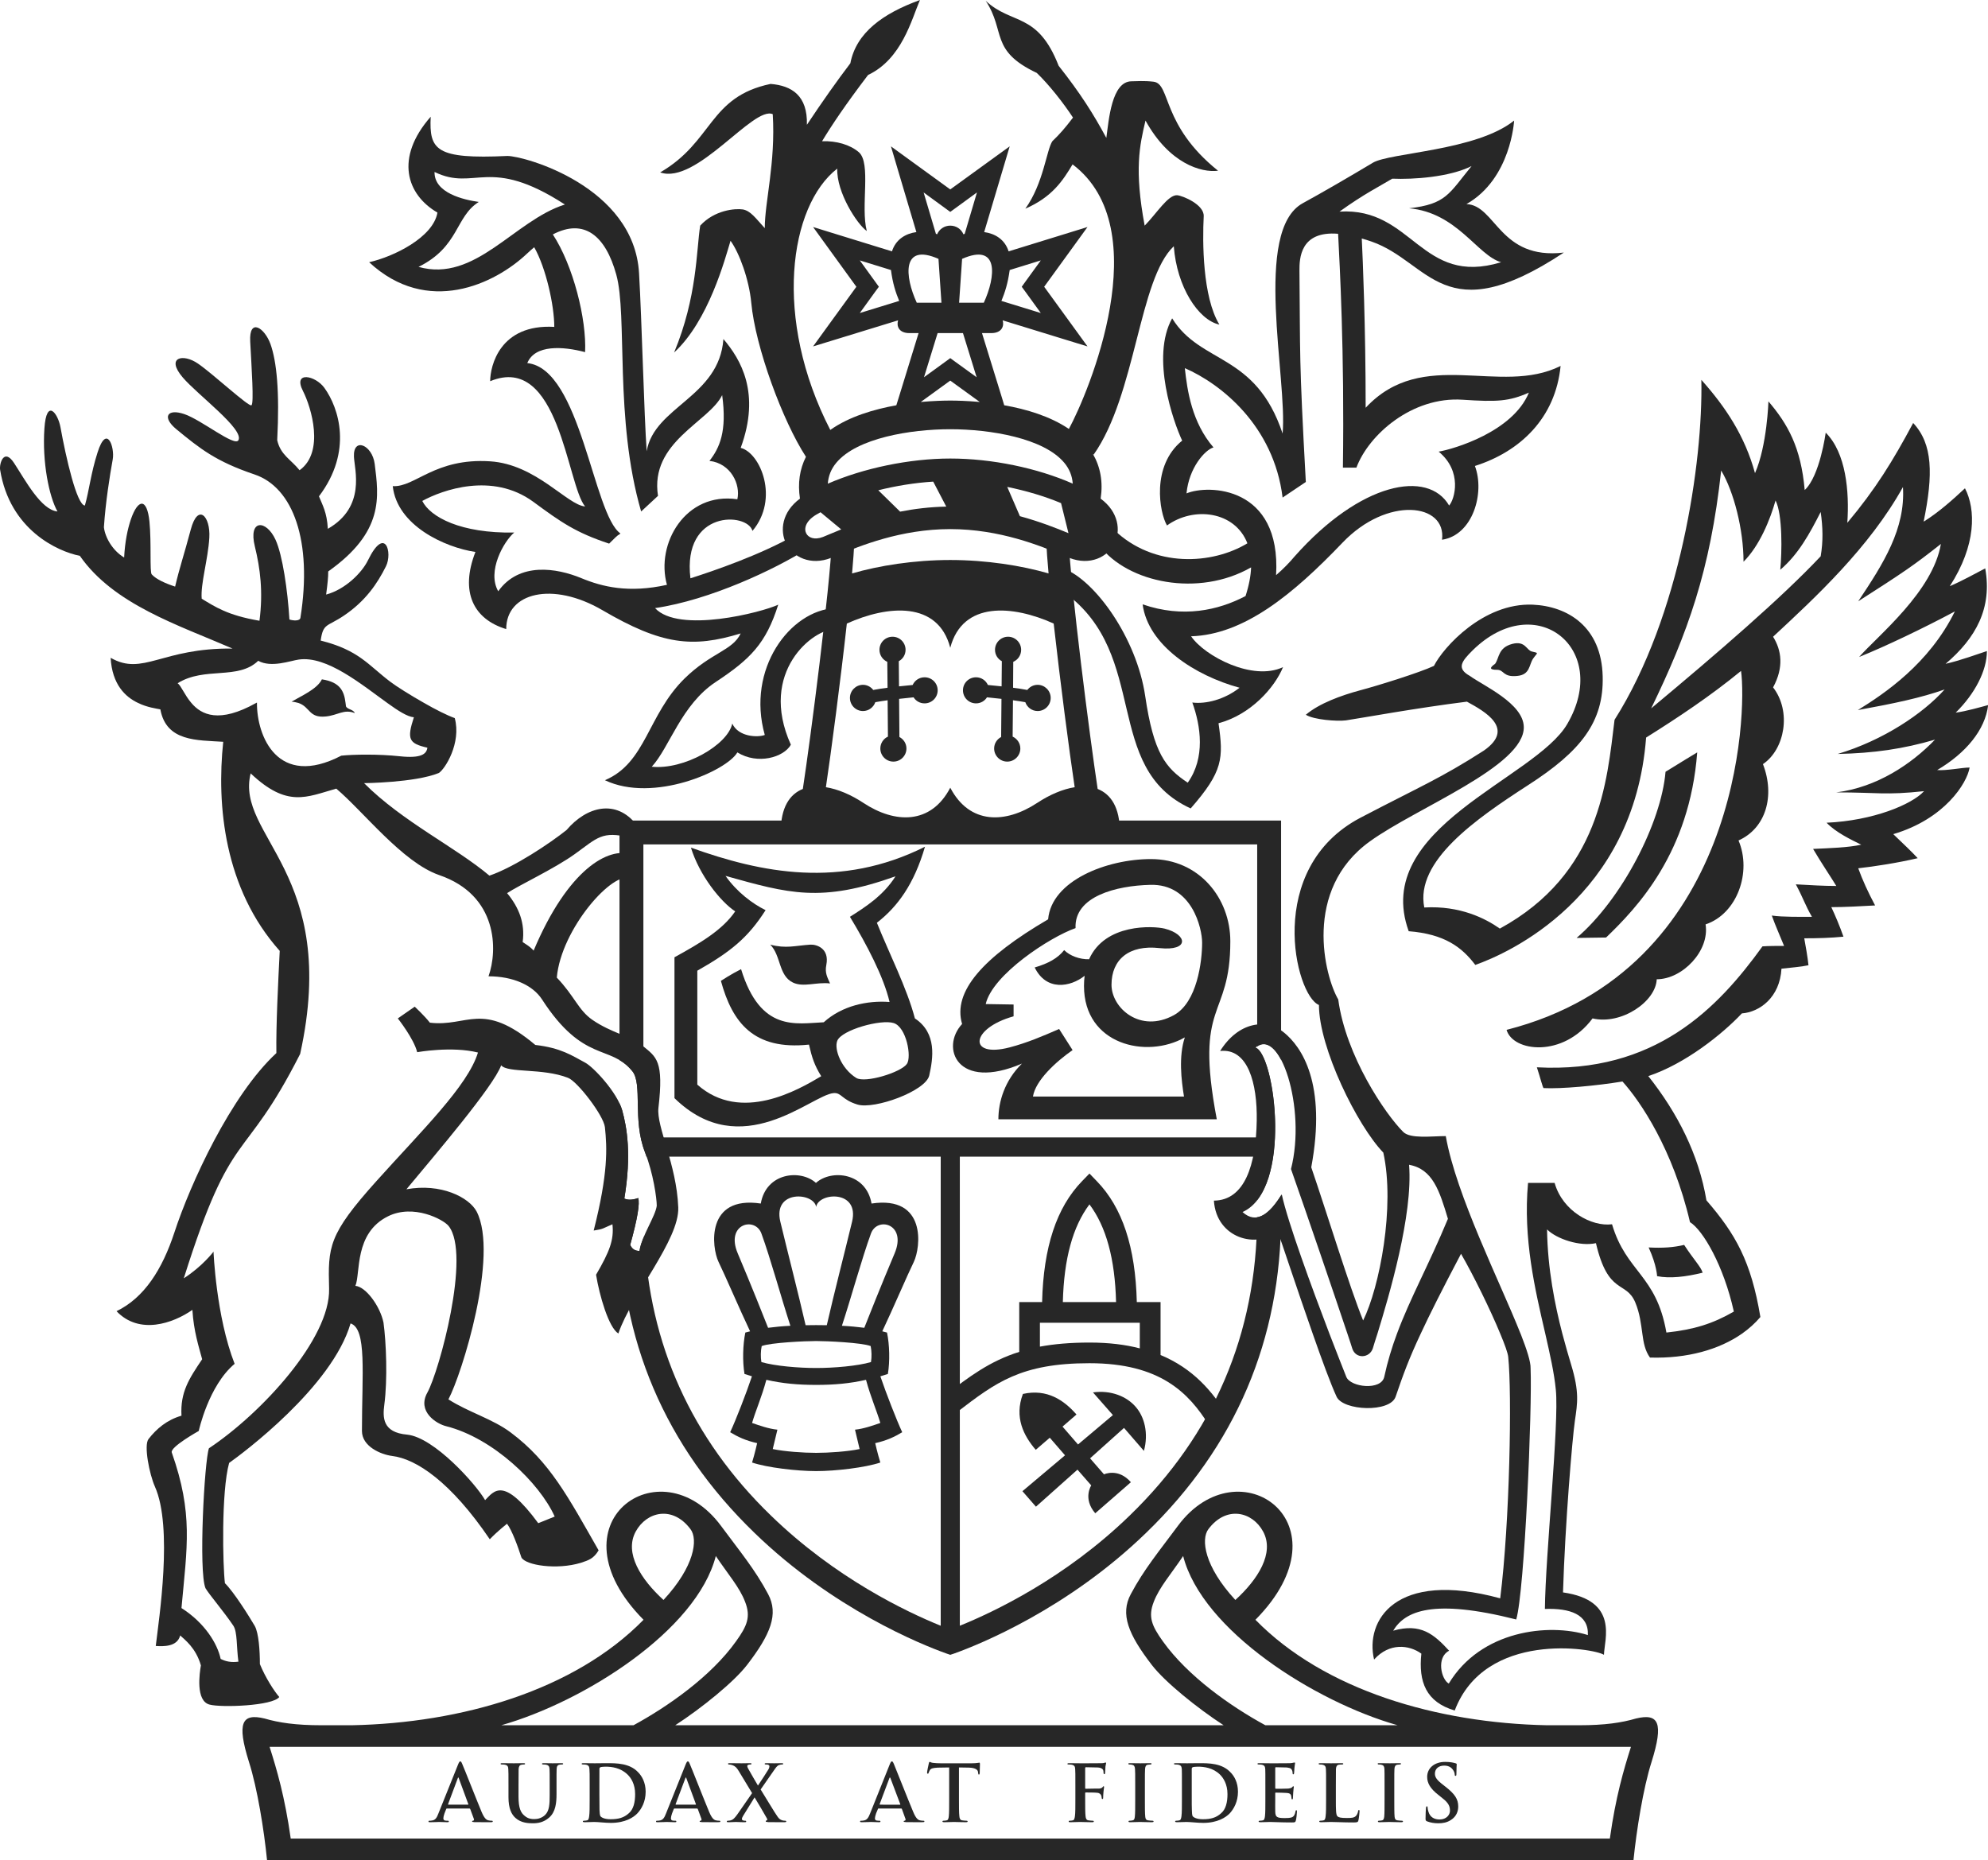 <?xml version="1.0" encoding="utf-8"?>
<svg width="277.5pt" height="259.63pt" viewBox="0 0 277.5 259.63" version="1.1" preserveAspectRatio="xMinYMid" xmlns="http://www.w3.org/2000/svg">
  <defs>
    <clipPath id="clip3">
      <path d="M 33 208 L 232 208 L 232 259.629 L 33 259.629 Z M 33 208 "/>
    </clipPath>
  </defs>
  <g id="surface1">
    <path style="stroke: none; fill-rule: nonzero; fill-opacity: 1; fill: rgb(39, 39, 39);" d="M 60.656 24.004 C 66.363 26.777 68.191 21.645 78.848 28.547 C 71.777 30.777 66.363 39.488 58.422 37.254 C 64.125 34.43 63.531 30.258 66.832 28.188 C 64.719 27.887 60.598 26.949 60.656 24.004 M 81.141 80.699 C 77.723 79.285 72.484 78.41 69.547 82.531 C 67.949 79.762 70.312 75.574 71.777 74.336 C 64.305 74.465 60.07 72.176 58.945 69.926 C 61.719 68.402 68.719 65.867 74.43 70.035 C 78.371 72.941 80.375 74.336 85.027 75.883 C 86.719 74.18 86.086 74.941 86.605 74.465 C 82.789 71.801 81.082 51.445 73.602 50.684 C 74.664 48.086 78.551 48.328 81.672 49.152 C 81.895 44.582 80.02 37.066 77.168 32.723 C 81.543 30.434 84.523 32.895 86.023 38.324 C 87.625 44.062 85.73 58.449 89.496 71.395 L 91.848 69.215 C 90.672 61.68 98.977 58.918 100.805 55.152 C 101.5 60.211 100.453 62.516 99.031 64.332 C 102.039 64.684 103.391 67.629 102.926 69.691 C 95.688 68.621 91.488 75.902 93.098 81.633 C 87.758 82.82 84.086 81.918 81.141 80.699 M 116.523 84.883 C 110.277 85.23 104.16 93.363 106.754 102.59 C 105.805 102.953 103.094 102.895 102.215 101.004 C 101.57 104.012 95.449 107.488 90.977 107.023 C 93.441 104.367 95.098 98.355 99.918 95.188 C 104.75 91.992 106.922 89.82 108.633 84.402 C 106.391 85.469 94.742 88.469 91.438 84.883 C 99.094 83.762 108.16 79.477 112.633 76.645 L 110.871 74.754 C 106.047 77.484 99.633 79.684 96.375 80.723 C 95.223 71.129 104.348 71.508 105.035 74.105 C 108.809 69.629 106.156 63.215 103.391 62.516 C 106.215 54.855 103.391 50.156 100.98 47.324 C 100.395 55.445 91.32 56.742 90.27 62.984 C 89.91 58.031 89.586 44.656 89.203 38.125 C 88.496 26.008 73.188 21.77 70.832 21.77 C 60.832 22.238 59.895 20.949 60.121 16.289 C 55.059 22.062 56.773 27.184 61.062 29.672 C 60.473 33.137 54.938 35.836 51.527 36.602 C 59.656 44.145 69.07 39.668 73.602 35.367 C 73.934 35.059 74.254 34.77 74.57 34.512 C 76.199 37.371 77.371 42.617 77.371 45.629 C 69.773 45.195 68.422 51.086 68.422 53.211 C 78.074 49.203 79.137 67.684 81.672 70.691 C 79.195 70.516 74.836 64.805 68.422 64.395 C 60.695 63.891 57.945 68.035 54.824 67.859 C 55.422 73.348 62.059 76.402 66.363 77.047 C 64.18 82.645 66.098 86.43 70.66 87.812 C 70.66 82.707 77.133 81.113 84.082 85.168 C 92.398 90.031 96.676 90.469 103.391 88.418 C 102.266 90.82 99.266 91.074 95.562 94.703 C 90.371 99.812 90.203 106.473 84.438 108.906 C 91.207 112.133 101.453 107.598 102.926 105.023 C 105.75 106.777 109.395 105.723 110.395 103.953 C 105.805 93.777 113.574 87.703 116.637 87.812 C 116.637 87.812 118 84.793 116.523 84.883 "/>
    <path style="stroke: none; fill-rule: nonzero; fill-opacity: 1; fill: rgb(39, 39, 39);" d="M 186.977 29.539 C 190.395 27.074 192.578 26.008 194.34 24.941 C 197.285 25.07 202.348 24.723 205.414 23.18 C 202.23 27.074 201.871 28.488 196.691 29.074 C 203.41 29.672 206.227 35.664 209.539 36.602 C 198.34 40.027 197.219 28.891 186.977 29.539 M 200.82 63.043 C 204.172 65.797 203.062 69.691 202.281 70.566 C 199.336 65.512 189.922 67.277 180.688 77.695 C 180.035 78.477 179.18 79.375 178.125 80.285 C 178.855 67.812 168.641 67.602 165.621 68.871 C 165.969 65.277 168.195 62.801 169.387 62.453 C 166.379 58.969 165.73 54.566 165.387 51.387 C 170.387 53.559 177.797 59.387 179.035 69.453 L 182.277 67.277 C 181.309 49.684 181.508 49.746 181.387 37.781 C 181.379 36.117 181.461 32.195 186.785 32.633 C 187.004 37.066 187.68 48.871 187.453 65.277 L 189.336 65.277 C 191.047 60.68 197.117 55.32 204.172 55.797 C 208.988 56.117 210.645 56.027 213.414 54.805 C 211.172 60.273 202.938 62.68 200.82 63.043 M 190.629 56.918 C 190.629 45.574 190.23 36.234 190.086 33.289 C 190.523 33.414 190.977 33.551 191.461 33.723 C 199.617 36.566 201.465 46.387 218.293 35.254 C 209.297 36.316 208.824 28.652 204.699 28.488 C 210.938 24.941 211.352 16.828 211.352 16.828 C 206.105 21.062 193.984 21.297 191.629 22.719 C 188.496 24.598 184.535 26.902 181.855 28.363 C 174.863 32.195 179.734 52.91 179.035 60.516 C 175.266 49.203 167.621 50.902 163.617 44.434 C 160.605 49.852 163.797 58.918 165.016 61.504 C 160.66 65.043 161.848 71.578 162.898 73.348 C 166.621 70.66 172.367 71.332 174.121 75.836 C 169.242 78.801 161.066 79.336 155.48 73.93 L 153.48 76.168 C 157.426 81.371 167.297 83.402 174.637 79.199 C 174.594 80.391 174.34 81.727 173.863 83.199 C 170.051 85.199 165.117 86.297 159.496 84.359 C 160.254 90.07 166.793 94.301 173.027 96 C 170.91 97.656 168.32 98.301 166.434 98.062 C 167.621 101.359 168.266 105.785 165.793 109.25 C 162.68 107.188 161.027 105.133 159.852 97.133 C 158.664 89.121 152.898 81.004 148.426 79.336 C 148.191 82.176 148.191 80.938 148.664 82.762 C 160.555 91.473 153.84 107.188 166.203 112.844 C 170.742 107.664 170.789 105.832 170.09 100.953 C 174.562 99.77 177.922 96 179.094 93.121 C 174.863 95.125 168.148 91.586 166.262 88.816 C 173.617 88.59 180.438 83.031 187.398 75.75 C 193.633 69.215 201.941 70.23 201.289 75.34 C 205.582 74.703 207.301 68.801 205.879 65.043 C 212.176 63.043 217.121 58.379 217.84 51.082 C 209.355 55.32 198.641 48.328 190.629 56.918 "/>
    <path style="stroke: none; fill-rule: nonzero; fill-opacity: 1; fill: rgb(39, 39, 39);" d="M 144.84 95.59 C 144.246 95.59 143.73 95.879 143.398 96.309 C 142.77 96.184 142.105 96.09 141.414 96 L 141.438 92.383 C 142.094 92.098 142.539 91.453 142.539 90.703 C 142.539 89.699 141.719 88.879 140.715 88.879 C 139.707 88.879 138.891 89.699 138.891 90.703 C 138.891 91.402 139.277 91.988 139.844 92.293 L 139.812 95.805 C 139.195 95.738 138.562 95.676 137.898 95.613 C 137.609 94.973 136.973 94.539 136.242 94.539 C 135.234 94.539 134.418 95.344 134.418 96.355 C 134.418 97.375 135.234 98.18 136.242 98.18 C 136.883 98.18 137.449 97.852 137.77 97.336 C 138.48 97.414 139.148 97.48 139.793 97.551 L 139.746 102.875 C 139.164 103.184 138.77 103.777 138.77 104.48 C 138.77 105.488 139.59 106.309 140.598 106.309 C 141.605 106.309 142.426 105.488 142.426 104.48 C 142.426 103.742 141.984 103.113 141.352 102.82 L 141.398 97.746 C 141.996 97.824 142.566 97.914 143.121 98.016 C 143.367 98.727 144.043 99.25 144.84 99.25 C 145.84 99.25 146.664 98.441 146.664 97.418 C 146.664 96.414 145.84 95.59 144.84 95.59 "/>
    <path style="stroke: none; fill-rule: nonzero; fill-opacity: 1; fill: rgb(39, 39, 39);" d="M 129.059 94.539 C 128.324 94.539 127.684 94.973 127.395 95.613 C 126.746 95.676 126.102 95.738 125.492 95.805 L 125.461 92.293 C 126.02 91.988 126.406 91.402 126.406 90.703 C 126.406 89.699 125.598 88.879 124.586 88.879 C 123.57 88.879 122.762 89.699 122.762 90.703 C 122.762 91.453 123.215 92.098 123.855 92.383 L 123.891 96 C 123.199 96.09 122.527 96.184 121.895 96.309 C 121.562 95.879 121.043 95.59 120.461 95.59 C 119.461 95.59 118.641 96.414 118.641 97.418 C 118.641 98.441 119.461 99.25 120.461 99.25 C 121.262 99.25 121.934 98.727 122.184 98.016 C 122.73 97.914 123.301 97.824 123.902 97.746 L 123.945 102.82 C 123.316 103.109 122.883 103.742 122.883 104.48 C 122.883 105.488 123.699 106.309 124.707 106.309 C 125.711 106.309 126.527 105.488 126.527 104.48 C 126.527 103.777 126.129 103.184 125.547 102.875 L 125.504 97.551 C 126.148 97.48 126.82 97.414 127.523 97.336 C 127.848 97.852 128.41 98.18 129.059 98.18 C 130.066 98.18 130.887 97.375 130.887 96.355 C 130.887 95.344 130.066 94.539 129.059 94.539 "/>
    <path style="stroke: none; fill-rule: nonzero; fill-opacity: 1; fill: rgb(39, 39, 39);" d="M 132.645 109.953 C 129.945 115.137 124.91 114.973 120.527 112.078 C 118.762 110.91 116.941 110.148 115.285 109.883 C 116.043 104.781 117.309 95.16 118.207 87.039 C 123.902 84.469 130.93 83.855 132.645 90.418 C 134.371 83.855 141.395 84.469 147.082 87.039 C 147.992 95.16 149.246 104.781 150.012 109.883 C 148.359 110.148 146.547 110.91 144.773 112.078 C 140.383 114.973 135.355 115.137 132.645 109.953 M 153.219 110.125 C 152.109 102.805 149.477 82.258 149.168 75.391 L 146.039 75.531 C 146.09 76.711 146.207 78.258 146.367 80.043 C 142.609 78.949 137.672 78.168 132.645 78.168 C 127.621 78.168 122.691 78.949 118.938 80.043 C 119.094 78.258 119.211 76.711 119.266 75.531 L 116.125 75.391 C 115.82 82.258 113.184 102.805 112.066 110.125 C 110.215 110.867 108.988 112.723 108.988 116.078 C 108.988 116.078 126.055 116.324 132.645 116.324 C 139.242 116.324 156.312 116.078 156.312 116.078 C 156.312 112.723 155.082 110.867 153.219 110.125 "/>
    <path style="stroke: none; fill-rule: nonzero; fill-opacity: 1; fill: rgb(39, 39, 39);" d="M 124.762 142.809 C 122.992 142.23 117.477 143.754 116.871 145.281 C 116.402 146.465 117.445 149.176 119.523 150.465 C 120.762 151.23 125.762 149.695 126.59 148.508 C 127.281 147.527 126.527 143.387 124.762 142.809 M 106.867 127.043 C 104.395 130.922 101.973 132.859 97.336 135.496 L 97.336 151.398 C 103.445 156.82 111.461 152.109 114.633 150.223 C 113.691 148.703 113.34 147.633 112.922 145.812 C 105.164 146.633 102.215 142.695 100.629 136.914 C 100.629 136.914 102.039 135.984 103.445 135.281 C 106.156 144.109 111.105 142.863 114.984 142.695 C 117.52 140.395 121.047 139.625 124.172 139.863 C 123.344 136.336 120.992 131.859 118.641 127.973 C 120.762 126.625 123.285 125.039 125.004 122.32 C 114.582 126.035 110.109 124.73 101.273 122.262 C 102.859 124.512 105.035 126.148 106.867 127.043 M 96.445 118.316 C 106.281 121.852 117.344 124.086 129.117 118.191 C 127.586 123.441 125.289 126.559 122.402 128.805 C 124.051 132.926 126.645 138.035 127.707 142.156 C 130.828 144.219 130.238 147.754 129.711 150.121 C 129.219 152.305 122.055 154.891 119.699 154.18 C 117.477 153.508 117.469 152.48 116.344 152.582 C 113.223 152.867 103.516 162.43 94.148 153.285 L 94.148 133.621 C 97.801 131.617 100.855 129.801 102.625 127.215 C 100.562 125.855 97.621 122.145 96.445 118.316 "/>
    <path style="stroke: none; fill-rule: nonzero; fill-opacity: 1; fill: rgb(39, 39, 39);" d="M 162.551 129.617 C 160.984 129.242 154.258 128.867 152.023 133.895 C 150.73 133.938 149.336 133.418 148.543 132.621 C 147.664 133.754 146.305 134.496 144.43 135.043 C 146.051 138.367 149.391 137.801 151.402 136.207 C 151.34 136.652 151.312 137.121 151.312 137.629 C 151.312 145.812 160.027 147.855 165.387 144.805 C 164.5 147.469 164.906 150.816 165.27 153.059 L 144.188 153.059 C 144.543 150.816 147.367 148.219 149.719 146.578 L 147.84 143.633 C 145.547 144.629 143.398 145.555 140.922 146.203 C 135.086 147.723 135.426 143.551 141.484 141.863 L 141.484 140.215 L 137.594 140.152 C 138.535 136.043 146.539 130.809 150.133 129.551 C 149.934 125.102 155.836 123.629 160.555 123.512 C 166.418 123.34 167.801 129.637 167.801 131.578 C 167.801 134.18 167.117 139.898 163.875 141.691 C 159.168 144.285 155.152 140.707 155.152 137.461 C 155.152 133.926 157.602 131.859 161.848 132.34 C 166.082 132.793 165.77 130.422 162.551 129.617 M 171.738 131.383 C 171.738 125.383 167.391 119.914 160.66 119.914 C 154.484 119.914 146.777 122.918 146.305 128.324 C 137.246 133.621 132.949 138.398 134.297 142.934 C 131.234 146.219 133.586 152.348 142.652 148.461 C 140.246 150.816 139.363 153.77 139.363 156.234 L 169.848 156.234 C 166.672 139.508 171.738 142.457 171.738 131.383 "/>
    <path style="stroke: none; fill-rule: nonzero; fill-opacity: 1; fill: rgb(39, 39, 39);" d="M 145.16 187.969 L 145.16 184.637 L 159.102 184.637 L 159.102 188.215 C 157.094 187.688 154.773 187.402 152.074 187.402 C 149.391 187.402 147.141 187.605 145.16 187.969 M 152.074 168.113 C 154.41 171.234 155.637 175.707 155.789 181.75 L 148.359 181.75 C 148.516 175.707 149.734 171.234 152.074 168.113 M 162 189.141 L 162 181.75 L 158.684 181.75 C 158.496 174.082 156.672 168.551 153.105 164.879 L 152.074 163.809 L 151.035 164.879 C 147.48 168.551 145.652 174.082 145.465 181.75 L 142.273 181.75 L 142.273 188.703 C 138.168 189.988 135.316 192.148 131.891 194.77 L 131.773 194.871 L 133.535 197.168 L 133.648 197.07 C 138.988 192.984 142.516 190.285 152.074 190.285 C 161.961 190.285 165.93 194.426 168.746 198.922 L 171.188 197.387 C 169.219 194.227 166.57 191.043 162 189.141 "/>
    <path style="stroke: none; fill-rule: nonzero; fill-opacity: 1; fill: rgb(39, 39, 39);" d="M 159.676 202.523 C 160.352 200.062 159.746 197.758 158.523 196.371 C 157.281 194.926 155.09 194.012 152.566 194.359 L 155.348 197.523 L 150.477 201.629 L 148.316 199.133 C 148.316 199.133 149.117 198.438 150.262 197.445 C 148.562 195.488 146.18 193.809 142.785 194.574 C 141.559 197.824 142.883 200.402 144.578 202.375 C 145.738 201.371 146.535 200.684 146.535 200.684 L 148.664 203.141 L 142.719 208.148 L 144.605 210.312 L 150.402 205.141 L 152.324 207.34 C 152.324 207.34 151.109 209.172 152.883 211.23 C 154.227 210.066 156.527 208.066 157.859 206.895 C 156.086 204.859 154.105 205.797 154.105 205.797 L 152.16 203.562 L 156.898 199.316 "/>
    <path style="stroke: none; fill-rule: nonzero; fill-opacity: 1; fill: rgb(39, 39, 39);" d="M 124.879 174.949 C 123.008 179.375 121.195 183.941 120.645 185.34 C 119.68 185.215 118.613 185.113 117.52 185.059 C 118.797 181.184 120.312 175.641 121.578 172.172 C 122.469 169.77 126.617 170.828 124.879 174.949 M 122.883 198.625 C 121.879 198.969 120.578 199.438 119.348 199.562 C 119.578 200.559 119.816 201.555 119.992 202.266 C 118.348 202.613 115.699 202.797 113.926 202.797 C 112.164 202.797 109.508 202.613 107.867 202.266 C 108.039 201.555 108.277 200.559 108.516 199.562 C 107.273 199.438 105.98 198.969 104.98 198.625 C 105.496 196.84 106.309 195.07 106.973 192.602 C 109.215 193.117 111.406 193.312 113.926 193.312 C 116.453 193.312 118.645 193.117 120.883 192.602 C 121.555 195.07 122.355 196.84 122.883 198.625 M 102.977 174.949 C 101.234 170.828 105.391 169.77 106.281 172.172 C 107.551 175.641 109.059 181.184 110.328 185.059 C 109.242 185.113 108.18 185.215 107.215 185.34 C 106.664 183.941 104.852 179.375 102.977 174.949 M 121.535 187.891 C 121.672 188.555 121.695 189.449 121.578 190.125 C 119.699 190.676 116.402 190.953 113.926 190.953 C 111.461 190.953 108.16 190.676 106.281 190.125 C 106.16 189.449 106.18 188.555 106.324 187.891 C 107.562 187.406 112.461 187.188 113.926 187.188 C 115.391 187.188 120.285 187.406 121.535 187.891 M 113.926 168.473 C 114.227 166.438 120.02 166.031 118.938 170.535 C 117.836 175.102 116.461 180.371 115.41 184.98 C 114.914 184.965 114.426 184.965 113.926 184.965 C 113.434 184.965 112.941 184.965 112.453 184.98 C 111.395 180.371 110.023 175.102 108.926 170.535 C 107.844 166.031 113.629 166.438 113.926 168.473 M 121.656 167.996 C 120.902 163.664 116.043 163.184 113.898 165.117 C 111.746 163.184 106.953 163.664 106.195 167.996 C 98.477 166.844 99.332 174.125 100.297 176.137 C 101.172 177.922 103.273 182.82 104.703 185.832 C 104.473 185.895 104.242 185.957 104.039 186.004 C 103.688 187.711 103.629 190.012 103.922 191.785 C 104.273 191.891 104.621 192 104.961 192.113 C 104.176 194.465 102.719 198.211 101.922 199.918 C 102.977 200.559 104.094 201.09 105.688 201.441 C 105.688 201.441 105.391 202.797 104.98 204.148 C 107.098 204.859 111.227 205.344 113.926 205.344 C 116.637 205.344 120.762 204.859 122.883 204.148 C 122.469 202.797 122.168 201.441 122.168 201.441 C 123.762 201.09 124.879 200.559 125.938 199.918 C 125.145 198.211 123.688 194.465 122.887 192.113 C 123.234 192 123.586 191.891 123.938 191.785 C 124.23 190.012 124.172 187.711 123.816 186.004 C 123.617 185.957 123.391 185.895 123.156 185.832 C 124.586 182.82 126.68 177.922 127.559 176.137 C 128.523 174.125 129.383 166.844 121.656 167.996 "/>
    <path style="stroke: none; fill-rule: nonzero; fill-opacity: 1; fill: rgb(39, 39, 39);" d="M 107.516 131.859 C 109.746 132.441 110.965 132 113.109 131.859 C 113.98 131.805 115.805 132.379 115.344 134.688 C 115.109 135.848 115.52 136.457 115.863 137.277 C 113.98 137.043 112.164 137.855 110.688 137.152 C 108.652 136.18 109.039 133.383 107.516 131.859 "/>
    <path style="stroke: none; fill-rule: nonzero; fill-opacity: 1; fill: rgb(39, 39, 39);" d="M 232.488 107.727 C 231.902 114.789 226.422 125.496 220.074 130.922 L 224.188 130.863 C 228.547 126.672 235.844 119.023 236.91 105.023 C 236.91 105.023 234.082 106.727 232.488 107.727 "/>
    <path style="stroke: none; fill-rule: nonzero; fill-opacity: 1; fill: rgb(39, 39, 39);" d="M 208.699 92.66 C 209.297 91.82 209.105 90.402 211.109 89.875 C 212.934 89.414 213.062 90.758 213.832 90.941 C 214.883 91.18 214.598 91.074 213.996 91.941 C 213.414 92.82 213.598 94.184 211.773 94.352 C 209.762 94.555 209.984 93.496 208.973 93.496 C 207.848 93.496 207.938 93.191 208.699 92.66 "/>
    <path style="stroke: none; fill-rule: nonzero; fill-opacity: 1; fill: rgb(39, 39, 39);" d="M 268.574 110.434 C 266.867 112.305 261.441 114.555 254.969 114.84 C 256.266 116.203 258.387 117.207 259.805 117.906 C 257.984 118.316 255.387 118.387 253.086 118.496 C 254.145 120.324 255.738 122.676 256.324 123.668 C 254.5 123.668 252.793 123.555 250.676 123.441 C 251.738 125.434 251.973 126.32 252.922 127.973 C 251.504 127.973 248.793 128.02 247.32 127.797 C 247.797 129.156 248.613 130.973 249.035 132.035 C 248.203 132.035 246.852 132.035 246.02 132.098 C 239.785 140.75 231.016 149.867 214.527 148.98 C 215.004 150.406 215.352 151.883 215.477 151.883 C 217.93 152.008 222.848 151.559 226.477 150.961 C 228.984 153.746 233.527 160.422 235.902 170.594 C 237.727 171.715 240.617 176.711 242.023 183.078 C 239.082 184.777 236.434 185.598 232.609 186.004 C 231.191 177.898 227.012 177.617 225.02 170.891 C 222.184 171.25 218.125 169.078 217.004 165.117 L 213.297 165.117 C 212.578 172.906 214.289 180.062 215.699 186.152 C 216.355 189.039 216.953 191.664 217.176 194.012 C 217.648 198.75 215.723 217.043 215.648 224.586 C 219.125 224.461 221.773 225.332 221.648 228.23 C 216.172 226.523 206.703 227.574 202.23 235.004 C 201.164 234.406 200.469 231.336 202.281 230.418 C 200.16 228.121 198.34 226.523 194.469 227.621 C 196.113 224.887 199.992 223.105 211.648 226.055 C 212.824 222.047 213.887 196.504 213.652 191.004 C 213.68 190.082 213.121 188.379 212.254 186.152 L 212.246 186.152 C 209.438 179.051 203.262 166.848 201.812 158.582 C 199.812 158.582 196.867 158.996 195.867 157.996 C 193.359 155.496 187.867 147.402 186.801 139.508 C 184.926 136.336 181.777 124.23 191.219 117.445 C 197.758 112.719 212.805 106.965 212.703 101.477 C 212.648 98.18 207.059 95.719 205.18 94.352 C 203.285 93.297 203.98 92.344 205.582 90.758 C 214.41 82.113 224.895 90.582 218.766 101.07 C 214.258 108.781 191.395 115.496 196.637 129.984 C 201.637 130.379 204.062 132.211 205.93 134.688 C 210.469 133.098 228.07 125.316 229.777 102.953 C 234.188 100.188 238.727 97.176 243.027 93.652 C 243.852 99.301 242.91 135.449 210.297 143.754 C 211.176 146.816 218.176 147.707 222.301 142.156 C 226.312 143.102 231.141 139.809 231.258 136.691 C 234.844 136.691 238.668 132.73 238.078 129.031 C 242.488 127.562 244.555 121.727 242.676 117.316 C 246.5 115.605 247.797 111.086 246.086 106.66 C 249.145 104.594 250.094 99.301 247.5 95.949 C 249.035 93.121 248.672 90.758 247.5 88.879 C 253.395 83.402 260.922 76.453 265.629 67.984 C 265.988 73.816 262.914 78.648 259.387 83.93 C 265.629 79.93 267.055 78.988 270.926 75.926 C 269.805 82.582 262.16 88.699 259.512 91.703 C 263.148 90.246 268.695 87.586 272.875 85.344 C 269.277 92.66 263.039 96.824 259.332 99.117 C 264.461 98.18 268.098 97.418 271.445 96.238 C 268.453 99.594 262.863 103.355 256.516 105.242 C 261.633 105.133 265.68 104.531 270.102 103.242 C 266.812 106.66 261.984 109.906 256.324 110.605 C 262.105 110.605 263.148 111.02 268.574 110.434 M 195.004 186.152 C 194.297 188.051 193.695 190.012 193.223 192.191 C 192.809 194.125 188.516 193.656 187.926 192.191 C 187.453 191.004 186.59 188.812 185.566 186.152 C 183.105 179.707 179.746 170.57 178.918 166.711 C 177.215 169.473 175.391 170.945 173.441 169.184 C 180.453 166.055 177.977 147.156 175.266 146.219 C 178.621 143.223 182.387 154.641 180.207 163.184 C 182.301 169.113 186.426 181.215 188.078 186.152 C 188.43 187.211 188.672 187.922 188.754 188.215 C 189.227 189.73 191.168 189.598 191.629 188.215 C 191.781 187.695 191.996 187 192.277 186.152 C 193.891 180.887 197.246 169.621 196.691 162.586 C 199.992 163.184 200.941 166.227 202.113 170.129 C 199.387 176.68 196.848 181.184 195.004 186.152 M 240.254 65.676 C 242.023 68.625 243.375 73.93 243.375 78.41 C 245.625 76.168 247.098 72.508 247.844 69.859 C 248.852 71.867 248.734 77.164 248.504 79.527 C 251.02 77.406 252.621 74.465 254.145 71.461 C 254.453 73.629 254.5 75.531 254.145 77.648 C 248.734 83.402 239.848 91.074 230.484 98.879 C 235.559 88.418 238.727 79.699 240.254 65.676 M 277.52 98.418 C 276.59 98.664 274.402 99.301 272.992 99.473 C 275.691 96.824 277.348 93.59 277.348 90.879 C 276.051 91.293 273.695 92.184 271.578 92.66 C 275.816 89.062 278.109 84.883 277.113 79.336 C 275.816 80 273.98 81.051 272.168 81.82 C 275.871 76.105 275.816 71.105 274.285 68.16 C 272.641 69.691 270.633 71.508 268.516 72.816 C 269.863 66.223 269.805 61.984 267.055 59.043 C 264.227 64.332 261.809 68.273 257.863 72.977 C 258.16 68.625 257.688 63.215 254.848 60.391 C 254.848 60.391 254.035 66.449 251.914 68.402 C 251.391 62.453 249.562 59.207 246.852 56.027 C 246.852 56.027 246.664 62.215 244.977 66.043 C 243.555 60.859 240.906 56.855 237.488 53.02 C 237.727 64.453 234.555 85.992 225.371 100.473 C 224.309 109.066 223.367 121.961 209.359 129.617 C 207.355 128.207 203.809 126.387 198.812 126.672 C 197.516 120.203 205.996 114.32 213.297 109.598 C 220.684 104.848 223.879 100.77 223.715 94.41 C 223.547 87.477 218.828 84.621 213.949 84.402 C 207.059 84.121 201.465 90.355 200.16 92.949 C 198.164 93.887 192.277 95.719 189.867 96.355 C 187.195 97.074 184.152 98.18 182.277 99.77 C 183.391 100.473 186.629 100.711 187.867 100.555 C 190.195 100.203 197.641 98.836 204.762 97.941 C 207.355 99.355 211.531 101.711 207.113 104.781 C 201.055 108.664 198.473 109.664 189.922 114.133 C 176.441 121.199 180.801 138.969 184.109 140.281 C 184.109 146.273 189.457 157.125 193.094 160.887 C 194.75 168.418 192.578 179.66 190.277 184.32 C 188.402 179.73 185.156 169.117 183.035 162.938 C 185.215 151.23 181.688 146.105 179.207 144.109 C 176.742 142.105 172.855 142.637 170.316 146.703 C 174.215 146.273 175.512 151.254 175.426 156.41 C 175.324 162.586 173.754 167.555 169.445 167.59 C 169.789 172.883 175.496 174.367 178.328 171.836 C 178.777 173.008 181.059 179.965 183.234 186.152 C 184.512 189.809 185.762 193.211 186.57 194.957 C 187.48 196.934 194.043 197.219 194.812 194.957 C 195.844 191.934 196.672 189.652 198.32 186.152 C 199.566 183.465 201.289 180.043 203.941 175.012 C 205.707 178.07 208.062 182.875 209.41 186.152 C 210.055 187.688 210.484 188.883 210.531 189.426 C 211.059 194.508 210.758 212.387 209.41 223.105 C 194.688 219.086 190.523 226.289 191.805 231.648 C 193.926 229.277 196.691 229.582 198.402 230.824 C 197.988 234.758 199.051 237.582 203.062 238.762 C 207.301 227.574 222.48 230.059 223.891 230.988 C 223.953 228.816 226.008 223.395 218.176 222.277 C 218.473 212.613 219.477 200.785 219.836 198.312 C 220.195 195.859 220.48 194.312 219.297 190.434 C 218.945 189.27 218.527 187.844 218.082 186.152 C 217.062 182.234 216.023 177.109 215.949 171.609 C 217.301 172.953 220.539 174.023 222.773 173.527 C 224.484 180.836 226.949 178.723 228.254 181.773 C 228.914 183.352 229.062 184.832 229.25 186.152 C 229.418 187.406 229.621 188.535 230.316 189.496 C 235.535 189.652 239.98 188.379 243.172 186.152 C 244.141 185.465 244.996 184.703 245.727 183.836 C 244.434 176.066 242.258 172.242 238.195 167.547 C 237.133 161.168 234.16 155.352 230.082 150.207 C 235.219 148.508 240.422 144.352 243.141 141.457 C 245.625 141.273 248.445 139.227 248.672 135.215 C 250.094 135.043 251.324 134.977 252.441 134.734 C 252.328 133.621 252.035 131.973 251.852 130.973 C 253.742 130.973 255.566 130.922 257.324 130.746 C 256.801 129.262 256.156 127.734 255.629 126.625 C 257.516 126.625 259.855 126.492 261.742 126.387 C 260.742 124.512 259.988 122.855 259.387 121.199 C 261.562 120.961 264.934 120.441 267.688 119.789 C 266.812 118.844 265.809 117.906 264.277 116.434 C 271.445 114.32 274.578 109.316 274.934 107.137 C 273.875 107.137 271.691 107.598 270.406 107.488 C 274.402 105.133 277.113 101.883 277.52 98.418 "/>
    <path style="stroke: none; fill-rule: nonzero; fill-opacity: 1; fill: rgb(39, 39, 39);" d="M 237.668 177.648 C 237.434 176.828 236.371 175.762 235.086 173.77 C 233.605 174.125 232.078 174.23 230.129 174.125 C 231.309 176.711 231.309 178.234 231.309 178.133 C 233.082 178.488 235.305 178.234 237.668 177.648 "/>
    <g clip-path="url(#clip3)" clip-rule="nonzero">
      <path style="stroke: none; fill-rule: nonzero; fill-opacity: 1; fill: rgb(39, 39, 39);" d="M 224.715 256.637 L 40.582 256.637 C 39.754 250.766 38.641 247.016 37.633 243.836 L 227.66 243.836 C 226.652 247.016 225.539 250.766 224.715 256.637 M 99.918 217.199 C 101.621 219.738 103.234 221.555 104.008 223.594 C 104.82 225.676 104.301 226.934 102.746 229.098 C 99.25 234.012 93.199 238.223 88.43 240.82 L 69.973 240.82 C 81.562 237.523 97.246 227.59 99.918 217.199 M 88.727 213.801 C 90.254 210.98 93.898 210.117 96.387 213.453 C 97.449 214.859 96.977 218.633 92.617 223.332 C 89.465 220.461 87.121 216.793 88.727 213.801 M 162.316 229.098 C 160.77 226.934 160.238 225.676 161.051 223.594 C 161.828 221.555 163.453 219.738 165.152 217.199 C 167.82 227.59 183.496 237.523 195.09 240.82 L 176.629 240.82 C 171.859 238.223 165.82 234.012 162.316 229.098 M 168.672 213.453 C 171.168 210.117 174.812 210.98 176.328 213.801 C 177.93 216.793 175.59 220.461 172.441 223.332 C 168.09 218.633 167.621 214.859 168.672 213.453 M 228.363 239.879 C 226.387 240.461 224.02 240.82 220.422 240.82 L 215.949 240.82 C 200.641 240.516 184.883 235.953 175.242 226.098 C 188.578 212.613 172.918 201.555 164.434 212.969 C 161.789 216.543 159.676 219.07 157.844 222.52 C 156.352 225.305 157.48 228.121 160.785 232.41 C 162.605 234.777 167.117 238.426 170.805 240.82 L 94.254 240.82 C 97.945 238.426 102.449 234.777 104.273 232.41 C 107.578 228.121 108.703 225.305 107.223 222.52 C 105.391 219.07 103.273 216.543 100.629 212.969 C 92.152 201.555 76.496 212.613 89.828 226.098 C 80.176 235.953 64.43 240.516 49.102 240.82 L 44.879 240.82 C 41.289 240.82 38.902 240.461 36.926 239.879 C 33.746 239.113 33.039 240.473 34.75 245.934 C 35.926 249.594 36.871 255.551 37.273 259.629 L 228.016 259.629 C 228.43 255.551 229.367 249.594 230.539 245.934 C 232.246 240.473 231.543 239.113 228.363 239.879 "/>
    </g>
    <path style="stroke: none; fill-rule: nonzero; fill-opacity: 1; fill: rgb(39, 39, 39);" d="M 62.586 251.906 C 62.547 251.906 62.531 251.883 62.547 251.828 L 63.914 248.18 C 63.926 248.16 63.941 248.109 63.98 248.109 C 64.012 248.109 64.02 248.16 64.027 248.18 L 65.379 251.852 C 65.391 251.883 65.379 251.906 65.324 251.906 Z M 65.531 252.445 C 65.586 252.445 65.617 252.469 65.641 252.523 L 66.148 253.895 C 66.203 254.027 66.129 254.121 66.055 254.145 C 65.941 254.145 65.898 254.184 65.898 254.254 C 65.898 254.32 66.027 254.32 66.223 254.344 C 67.098 254.355 67.898 254.355 68.289 254.355 C 68.695 254.355 68.785 254.344 68.785 254.254 C 68.785 254.156 68.73 254.145 68.645 254.145 C 68.52 254.145 68.352 254.145 68.191 254.098 C 67.957 254.051 67.645 253.914 67.227 252.922 C 66.531 251.262 64.789 246.812 64.523 246.227 C 64.41 245.953 64.352 245.863 64.246 245.863 C 64.145 245.863 64.078 245.977 63.941 246.297 L 61.199 253.129 C 60.988 253.691 60.785 254.07 60.273 254.121 C 60.195 254.145 60.043 254.145 59.941 254.145 C 59.855 254.145 59.812 254.184 59.812 254.254 C 59.812 254.344 59.879 254.355 60.016 254.355 C 60.582 254.355 61.188 254.32 61.301 254.32 C 61.645 254.32 62.113 254.355 62.465 254.355 C 62.586 254.355 62.648 254.344 62.648 254.254 C 62.648 254.184 62.621 254.145 62.484 254.145 L 62.316 254.145 C 61.984 254.145 61.887 254.004 61.887 253.816 C 61.887 253.691 61.938 253.41 62.043 253.129 L 62.266 252.562 C 62.297 252.469 62.316 252.445 62.367 252.445 "/>
    <path style="stroke: none; fill-rule: nonzero; fill-opacity: 1; fill: rgb(39, 39, 39);" d="M 70.977 250.859 C 70.977 252.445 71.398 253.258 71.953 253.758 C 72.746 254.477 73.801 254.504 74.375 254.504 C 75.086 254.504 75.871 254.387 76.645 253.715 C 77.562 252.926 77.684 251.648 77.684 250.43 L 77.684 249.262 C 77.684 247.605 77.684 247.301 77.699 246.941 C 77.715 246.578 77.801 246.375 78.102 246.328 C 78.234 246.305 78.297 246.297 78.422 246.297 C 78.551 246.297 78.609 246.273 78.609 246.203 C 78.609 246.117 78.539 246.113 78.383 246.113 C 77.969 246.113 77.273 246.129 77.145 246.129 C 77.133 246.129 76.445 246.113 75.891 246.113 C 75.73 246.113 75.66 246.117 75.66 246.203 C 75.66 246.273 75.723 246.297 75.848 246.297 C 75.965 246.297 76.152 246.305 76.238 246.328 C 76.598 246.41 76.684 246.578 76.707 246.941 C 76.727 247.301 76.727 247.605 76.727 249.262 L 76.727 250.633 C 76.727 251.758 76.699 252.75 76.098 253.332 C 75.66 253.766 75.074 253.918 74.594 253.918 C 74.219 253.918 73.723 253.891 73.23 253.461 C 72.691 253.035 72.379 252.371 72.379 250.789 L 72.379 249.262 C 72.379 247.605 72.379 247.301 72.391 246.941 C 72.422 246.578 72.512 246.375 72.801 246.328 C 72.934 246.305 73.004 246.297 73.121 246.297 C 73.23 246.297 73.293 246.273 73.293 246.203 C 73.293 246.117 73.223 246.113 73.047 246.113 C 72.664 246.113 71.973 246.129 71.715 246.129 C 71.387 246.129 70.695 246.113 70.121 246.113 C 69.957 246.113 69.879 246.117 69.879 246.203 C 69.879 246.273 69.945 246.297 70.055 246.297 C 70.223 246.297 70.402 246.305 70.492 246.328 C 70.852 246.41 70.938 246.578 70.953 246.941 C 70.977 247.301 70.977 247.605 70.977 249.262 "/>
    <path style="stroke: none; fill-rule: nonzero; fill-opacity: 1; fill: rgb(39, 39, 39);" d="M 83.668 249.098 C 83.668 248.238 83.668 247.277 83.672 246.918 C 83.672 246.789 83.711 246.734 83.812 246.68 C 83.902 246.633 84.305 246.602 84.516 246.602 C 85.367 246.602 86.605 246.734 87.605 247.707 C 88.078 248.16 88.656 249.035 88.656 250.43 C 88.656 251.547 88.441 252.562 87.746 253.129 C 87.094 253.715 86.348 253.938 85.234 253.938 C 84.371 253.938 83.949 253.691 83.812 253.512 C 83.723 253.383 83.695 252.945 83.684 252.652 C 83.672 252.469 83.668 251.621 83.668 250.473 Z M 82.309 251.176 C 82.309 252.188 82.309 253.055 82.242 253.512 C 82.203 253.816 82.152 254.07 81.93 254.098 C 81.832 254.121 81.695 254.145 81.539 254.145 C 81.406 254.145 81.355 254.184 81.355 254.254 C 81.355 254.32 81.441 254.355 81.582 254.355 C 82.016 254.355 82.711 254.32 82.949 254.32 C 83.508 254.32 84.48 254.449 85.273 254.449 C 87.297 254.449 88.43 253.668 88.934 253.156 C 89.543 252.523 90.125 251.5 90.125 250.098 C 90.125 248.82 89.605 247.906 89.062 247.367 C 87.879 246.113 86.051 246.113 84.695 246.113 C 84.035 246.113 83.352 246.129 83.016 246.129 C 82.711 246.129 82.016 246.113 81.441 246.113 C 81.277 246.113 81.195 246.117 81.195 246.203 C 81.195 246.273 81.266 246.297 81.387 246.297 C 81.539 246.297 81.727 246.305 81.816 246.328 C 82.164 246.41 82.258 246.578 82.277 246.941 C 82.309 247.301 82.309 247.605 82.309 249.262 "/>
    <path style="stroke: none; fill-rule: nonzero; fill-opacity: 1; fill: rgb(39, 39, 39);" d="M 94.352 251.906 C 94.309 251.906 94.301 251.883 94.309 251.828 L 95.68 248.18 C 95.688 248.16 95.707 248.109 95.738 248.109 C 95.77 248.109 95.781 248.16 95.793 248.18 L 97.148 251.852 C 97.156 251.883 97.148 251.906 97.09 251.906 Z M 97.297 252.445 C 97.352 252.445 97.383 252.469 97.406 252.523 L 97.914 253.895 C 97.965 254.027 97.891 254.121 97.812 254.145 C 97.703 254.145 97.66 254.184 97.66 254.254 C 97.66 254.32 97.797 254.32 97.988 254.344 C 98.863 254.355 99.66 254.355 100.055 254.355 C 100.457 254.355 100.551 254.344 100.551 254.254 C 100.551 254.156 100.496 254.145 100.41 254.145 C 100.277 254.145 100.117 254.145 99.953 254.098 C 99.719 254.051 99.41 253.914 98.992 252.922 C 98.297 251.262 96.551 246.812 96.289 246.227 C 96.176 245.953 96.113 245.863 96.012 245.863 C 95.91 245.863 95.84 245.977 95.707 246.297 L 92.969 253.129 C 92.754 253.691 92.551 254.07 92.047 254.121 C 91.957 254.145 91.805 254.145 91.703 254.145 C 91.617 254.145 91.574 254.184 91.574 254.254 C 91.574 254.344 91.637 254.355 91.773 254.355 C 92.352 254.355 92.949 254.32 93.07 254.32 C 93.402 254.32 93.879 254.355 94.23 254.355 C 94.348 254.355 94.406 254.344 94.406 254.254 C 94.406 254.184 94.383 254.145 94.246 254.145 L 94.082 254.145 C 93.746 254.145 93.652 254.004 93.652 253.816 C 93.652 253.691 93.703 253.41 93.809 253.129 L 94.031 252.562 C 94.059 252.469 94.082 252.445 94.129 252.445 "/>
    <path style="stroke: none; fill-rule: nonzero; fill-opacity: 1; fill: rgb(39, 39, 39);" d="M 107.961 247.219 C 108.293 246.734 108.504 246.43 108.754 246.375 C 108.91 246.32 109.039 246.297 109.145 246.297 C 109.266 246.297 109.328 246.273 109.328 246.203 C 109.328 246.129 109.246 246.113 109.133 246.113 C 108.73 246.113 108.277 246.129 108.062 246.129 C 107.855 246.129 107.395 246.113 106.969 246.113 C 106.816 246.113 106.742 246.129 106.742 246.203 C 106.742 246.273 106.809 246.297 106.871 246.297 C 106.961 246.297 107.109 246.297 107.227 246.328 C 107.324 246.375 107.402 246.453 107.402 246.535 C 107.402 246.602 107.379 246.789 107.289 246.938 C 107.121 247.242 106.117 248.77 105.801 249.238 C 105.383 248.516 104.891 247.707 104.414 246.836 C 104.348 246.711 104.312 246.578 104.312 246.535 C 104.312 246.453 104.344 246.375 104.438 246.348 C 104.527 246.305 104.672 246.297 104.734 246.297 C 104.828 246.297 104.898 246.273 104.898 246.203 C 104.898 246.117 104.828 246.113 104.676 246.113 C 104.273 246.113 103.672 246.129 103.516 246.129 C 102.992 246.129 102.117 246.113 101.855 246.113 C 101.703 246.113 101.633 246.117 101.633 246.18 C 101.633 246.273 101.68 246.297 101.742 246.297 C 101.855 246.297 102.023 246.32 102.199 246.375 C 102.59 246.5 102.84 246.738 103.109 247.195 L 104.984 250.293 L 102.906 253.285 C 102.531 253.801 102.324 254.004 102.008 254.094 C 101.84 254.145 101.68 254.145 101.605 254.145 C 101.516 254.145 101.453 254.184 101.453 254.273 C 101.453 254.32 101.5 254.355 101.621 254.355 L 101.797 254.355 C 101.977 254.355 102.516 254.32 102.719 254.32 C 102.984 254.32 103.676 254.355 103.734 254.355 L 103.938 254.355 C 104.078 254.355 104.16 254.344 104.16 254.273 C 104.16 254.184 104.09 254.145 104.027 254.145 C 103.938 254.145 103.84 254.145 103.77 254.121 C 103.676 254.098 103.574 254.051 103.566 253.938 C 103.547 253.816 103.613 253.664 103.719 253.488 L 105.328 250.887 C 105.832 251.703 106.457 252.789 107.062 253.84 C 107.137 253.98 107.09 254.094 107.039 254.094 C 106.941 254.121 106.887 254.145 106.887 254.23 C 106.887 254.297 106.969 254.32 107.254 254.344 C 108.094 254.355 108.961 254.355 109.219 254.355 L 109.547 254.355 C 109.66 254.355 109.754 254.32 109.754 254.254 C 109.754 254.184 109.684 254.145 109.617 254.145 C 109.508 254.145 109.379 254.145 109.191 254.094 C 108.91 253.996 108.742 253.871 108.562 253.613 C 108.293 253.285 106.52 250.316 106.176 249.785 "/>
    <path style="stroke: none; fill-rule: nonzero; fill-opacity: 1; fill: rgb(39, 39, 39);" d="M 122.844 251.906 C 122.789 251.906 122.789 251.883 122.789 251.828 L 124.16 248.18 C 124.172 248.16 124.191 248.109 124.219 248.109 C 124.258 248.109 124.266 248.16 124.285 248.18 L 125.672 251.852 C 125.688 251.883 125.672 251.914 125.613 251.914 Z M 125.797 252.445 C 125.848 252.445 125.887 252.469 125.898 252.523 L 126.395 253.895 C 126.449 254.027 126.371 254.121 126.297 254.145 C 126.188 254.145 126.141 254.184 126.141 254.254 C 126.141 254.32 126.281 254.32 126.473 254.344 C 127.348 254.355 128.141 254.355 128.531 254.355 C 128.938 254.355 129.035 254.344 129.035 254.254 C 129.035 254.156 128.98 254.145 128.895 254.145 C 128.758 254.145 128.602 254.145 128.438 254.098 C 128.199 254.051 127.887 253.914 127.477 252.922 C 126.773 251.262 125.027 246.812 124.773 246.227 C 124.66 245.953 124.594 245.863 124.492 245.863 C 124.391 245.863 124.324 245.977 124.191 246.297 L 121.457 253.129 C 121.234 253.691 121.031 254.07 120.527 254.121 C 120.441 254.145 120.285 254.145 120.188 254.145 C 120.098 254.145 120.055 254.184 120.055 254.254 C 120.055 254.344 120.125 254.355 120.27 254.355 C 120.832 254.355 121.43 254.32 121.555 254.32 C 121.887 254.32 122.359 254.355 122.703 254.355 C 122.832 254.355 122.898 254.344 122.898 254.254 C 122.898 254.184 122.859 254.145 122.73 254.145 L 122.566 254.145 C 122.223 254.145 122.129 254.004 122.129 253.816 C 122.129 253.691 122.188 253.41 122.289 253.129 L 122.527 252.562 C 122.551 252.469 122.566 252.445 122.629 252.445 "/>
    <path style="stroke: none; fill-rule: nonzero; fill-opacity: 1; fill: rgb(39, 39, 39);" d="M 132.492 251.176 C 132.492 252.188 132.492 253.055 132.441 253.512 C 132.41 253.816 132.348 254.07 132.133 254.098 C 132.027 254.121 131.898 254.145 131.734 254.145 C 131.605 254.145 131.555 254.184 131.555 254.254 C 131.555 254.32 131.637 254.355 131.773 254.355 C 132.211 254.355 132.898 254.32 133.148 254.32 C 133.453 254.32 134.145 254.355 134.863 254.355 C 134.98 254.355 135.07 254.32 135.07 254.254 C 135.07 254.184 135.02 254.145 134.895 254.145 C 134.73 254.145 134.488 254.121 134.34 254.098 C 134.008 254.07 133.941 253.816 133.914 253.512 C 133.859 253.055 133.859 252.188 133.859 251.176 L 133.859 246.711 L 135.234 246.734 C 136.207 246.758 136.504 247.062 136.523 247.367 L 136.535 247.473 C 136.547 247.648 136.57 247.703 136.652 247.703 C 136.723 247.703 136.738 247.629 136.754 247.516 C 136.754 247.234 136.789 246.484 136.789 246.273 C 136.789 246.094 136.777 246.043 136.699 246.043 C 136.605 246.043 136.348 246.129 135.652 246.129 L 131.332 246.129 C 130.973 246.129 130.559 246.113 130.238 246.07 C 129.965 246.047 129.859 245.934 129.777 245.934 C 129.707 245.934 129.672 246.023 129.645 246.172 C 129.629 246.25 129.41 247.234 129.41 247.402 C 129.41 247.539 129.441 247.582 129.508 247.582 C 129.578 247.582 129.609 247.539 129.629 247.449 C 129.656 247.375 129.707 247.234 129.809 247.062 C 129.98 246.836 130.238 246.781 130.879 246.738 L 132.492 246.711 "/>
    <path style="stroke: none; fill-rule: nonzero; fill-opacity: 1; fill: rgb(39, 39, 39);" d="M 151.477 250.293 C 151.477 250.246 151.496 250.203 151.555 250.203 C 151.734 250.203 152.887 250.203 153.164 250.246 C 153.508 250.277 153.664 250.473 153.719 250.633 C 153.766 250.742 153.781 250.902 153.781 250.961 C 153.781 251.047 153.812 251.117 153.883 251.117 C 153.988 251.117 153.988 251.016 153.988 250.902 C 153.988 250.855 154.004 250.324 154.035 250.098 C 154.062 249.785 154.117 249.504 154.117 249.441 C 154.117 249.387 154.094 249.332 154.055 249.332 C 153.988 249.332 153.965 249.391 153.91 249.457 C 153.801 249.594 153.648 249.637 153.434 249.66 L 152.949 249.66 L 151.555 249.684 C 151.484 249.684 151.477 249.637 151.477 249.57 L 151.477 246.852 C 151.477 246.715 151.512 246.68 151.578 246.68 L 153.262 246.715 C 153.664 246.734 153.902 246.895 153.98 247.055 C 154.039 247.211 154.039 247.391 154.039 247.469 C 154.055 247.582 154.07 247.648 154.148 247.648 C 154.227 247.648 154.25 247.574 154.258 247.473 C 154.281 247.367 154.293 246.711 154.305 246.602 C 154.344 246.32 154.402 246.18 154.402 246.113 C 154.402 246.047 154.363 246.023 154.32 246.023 C 154.273 246.023 154.215 246.047 154.148 246.07 C 154.039 246.113 153.91 246.113 153.699 246.117 C 153.453 246.129 151.234 246.129 150.82 246.129 C 150.512 246.129 149.816 246.113 149.246 246.113 C 149.09 246.113 149 246.117 149 246.227 C 149 246.273 149.074 246.297 149.188 246.297 C 149.336 246.297 149.52 246.305 149.613 246.328 C 149.973 246.41 150.066 246.578 150.082 246.941 C 150.109 247.301 150.109 247.605 150.109 249.262 L 150.109 251.176 C 150.109 252.234 150.109 253.055 150.047 253.512 C 150 253.816 149.953 254.07 149.734 254.098 C 149.629 254.121 149.512 254.145 149.336 254.145 C 149.215 254.145 149.176 254.184 149.176 254.254 C 149.176 254.344 149.246 254.355 149.398 254.355 C 149.816 254.355 150.512 254.32 150.781 254.32 C 151.074 254.32 151.766 254.355 152.441 254.355 C 152.613 254.355 152.684 254.32 152.684 254.254 C 152.684 254.184 152.641 254.145 152.5 254.145 C 152.352 254.145 152.109 254.121 151.957 254.098 C 151.633 254.07 151.562 253.816 151.531 253.512 C 151.477 253.055 151.477 252.234 151.477 251.176 "/>
    <path style="stroke: none; fill-rule: nonzero; fill-opacity: 1; fill: rgb(39, 39, 39);" d="M 158.461 251.176 C 158.461 252.258 158.461 253.125 158.41 253.566 C 158.379 253.891 158.305 254.07 158.086 254.098 C 157.996 254.121 157.852 254.145 157.699 254.145 C 157.562 254.145 157.527 254.184 157.527 254.254 C 157.527 254.32 157.602 254.355 157.738 254.355 C 158.176 254.355 158.863 254.32 159.117 254.32 C 159.406 254.32 160.102 254.355 160.812 254.355 C 160.938 254.355 161.027 254.32 161.027 254.254 C 161.027 254.184 160.977 254.145 160.848 254.145 C 160.68 254.145 160.445 254.121 160.293 254.098 C 159.965 254.07 159.891 253.871 159.863 253.586 C 159.812 253.125 159.812 252.258 159.812 251.176 L 159.812 249.262 C 159.812 247.605 159.812 247.301 159.836 246.941 C 159.863 246.578 159.938 246.375 160.242 246.328 C 160.371 246.305 160.457 246.297 160.574 246.297 C 160.676 246.297 160.738 246.273 160.738 246.18 C 160.738 246.117 160.656 246.113 160.508 246.113 C 160.102 246.113 159.457 246.129 159.176 246.129 C 158.863 246.129 158.176 246.113 157.762 246.113 C 157.586 246.113 157.504 246.117 157.504 246.18 C 157.504 246.273 157.562 246.297 157.68 246.297 C 157.805 246.297 157.953 246.305 158.07 246.348 C 158.305 246.398 158.414 246.578 158.434 246.941 C 158.461 247.301 158.461 247.605 158.461 249.262 "/>
    <path style="stroke: none; fill-rule: nonzero; fill-opacity: 1; fill: rgb(39, 39, 39);" d="M 166.352 249.098 L 166.352 246.918 C 166.352 246.789 166.391 246.734 166.48 246.68 C 166.57 246.633 166.977 246.602 167.199 246.602 C 168.043 246.602 169.297 246.734 170.297 247.707 C 170.754 248.16 171.34 249.035 171.34 250.43 C 171.34 251.547 171.121 252.562 170.422 253.129 C 169.766 253.715 169.031 253.938 167.914 253.938 C 167.047 253.938 166.621 253.691 166.48 253.512 C 166.395 253.383 166.375 252.945 166.371 252.652 C 166.352 252.469 166.352 251.621 166.352 250.473 Z M 164.98 251.176 C 164.98 252.188 164.98 253.055 164.918 253.512 C 164.879 253.816 164.82 254.07 164.605 254.098 C 164.508 254.121 164.371 254.145 164.211 254.145 C 164.086 254.145 164.035 254.184 164.035 254.254 C 164.035 254.32 164.117 254.355 164.262 254.355 C 164.695 254.355 165.391 254.32 165.629 254.32 C 166.18 254.32 167.164 254.449 167.961 254.449 C 169.969 254.449 171.113 253.668 171.621 253.156 C 172.219 252.523 172.805 251.5 172.805 250.098 C 172.805 248.82 172.293 247.906 171.738 247.367 C 170.551 246.113 168.734 246.113 167.371 246.113 C 166.715 246.113 166.023 246.129 165.691 246.129 C 165.391 246.129 164.695 246.113 164.117 246.113 C 163.949 246.113 163.875 246.117 163.875 246.203 C 163.875 246.273 163.949 246.297 164.059 246.297 C 164.211 246.297 164.402 246.305 164.492 246.328 C 164.848 246.41 164.934 246.578 164.965 246.941 C 164.98 247.301 164.98 247.605 164.98 249.262 "/>
    <path style="stroke: none; fill-rule: nonzero; fill-opacity: 1; fill: rgb(39, 39, 39);" d="M 176.629 251.176 C 176.629 252.188 176.629 253.055 176.574 253.512 C 176.535 253.816 176.48 254.07 176.266 254.098 C 176.156 254.121 176.039 254.145 175.871 254.145 C 175.738 254.145 175.691 254.184 175.691 254.254 C 175.691 254.32 175.773 254.355 175.914 254.355 C 176.355 254.355 177.039 254.32 177.289 254.32 C 177.93 254.32 178.656 254.387 180.305 254.387 C 180.723 254.387 180.828 254.387 180.891 254.094 C 180.953 253.891 181.039 253.129 181.039 252.898 C 181.039 252.789 181.039 252.676 180.953 252.676 C 180.879 252.676 180.855 252.75 180.836 252.852 C 180.754 253.285 180.625 253.535 180.344 253.664 C 180.059 253.777 179.598 253.777 179.316 253.777 C 178.203 253.777 178.035 253.613 178.008 252.875 C 177.992 252.562 178.008 251.547 178.008 251.176 L 178.008 250.316 C 178.008 250.27 178.016 250.223 178.07 250.223 C 178.336 250.223 179.41 250.246 179.625 250.27 C 180.031 250.293 180.184 250.453 180.234 250.676 C 180.266 250.832 180.266 250.957 180.281 251.047 C 180.281 251.117 180.301 251.16 180.379 251.16 C 180.477 251.16 180.477 251.047 180.477 250.957 C 180.477 250.887 180.496 250.43 180.516 250.246 C 180.547 249.684 180.602 249.488 180.602 249.441 C 180.602 249.375 180.57 249.332 180.52 249.332 C 180.477 249.332 180.434 249.41 180.355 249.48 C 180.258 249.594 180.09 249.613 179.828 249.66 C 179.57 249.684 178.316 249.684 178.086 249.684 C 178.016 249.684 178.008 249.613 178.008 249.555 L 178.008 246.789 C 178.008 246.711 178.035 246.68 178.086 246.68 C 178.297 246.68 179.445 246.711 179.633 246.715 C 180.184 246.789 180.281 246.918 180.355 247.117 C 180.418 247.242 180.434 247.426 180.434 247.516 C 180.434 247.605 180.453 247.672 180.52 247.672 C 180.602 247.672 180.625 247.582 180.633 247.539 C 180.66 247.402 180.672 246.918 180.684 246.828 C 180.723 246.32 180.781 246.18 180.781 246.113 C 180.781 246.047 180.762 246.023 180.707 246.023 C 180.66 246.023 180.59 246.043 180.531 246.047 C 180.453 246.07 180.281 246.113 180.062 246.117 C 179.863 246.129 177.688 246.129 177.336 246.129 C 177.039 246.129 176.355 246.113 175.773 246.113 C 175.605 246.113 175.535 246.117 175.535 246.203 C 175.535 246.273 175.59 246.297 175.715 246.297 C 175.871 246.297 176.047 246.305 176.137 246.328 C 176.504 246.41 176.586 246.578 176.613 246.941 C 176.629 247.301 176.629 247.605 176.629 249.262 "/>
    <path style="stroke: none; fill-rule: nonzero; fill-opacity: 1; fill: rgb(39, 39, 39);" d="M 186.469 249.262 C 186.469 247.605 186.469 247.301 186.48 246.941 C 186.504 246.578 186.598 246.375 186.883 246.328 C 187.023 246.305 187.199 246.297 187.316 246.297 C 187.441 246.297 187.504 246.273 187.504 246.203 C 187.504 246.117 187.43 246.113 187.277 246.113 C 186.855 246.113 186.062 246.129 185.797 246.129 C 185.5 246.129 184.816 246.113 184.301 246.113 C 184.137 246.113 184.07 246.117 184.07 246.203 C 184.07 246.273 184.133 246.297 184.242 246.297 C 184.398 246.297 184.523 246.305 184.605 246.328 C 184.969 246.41 185.059 246.578 185.082 246.941 C 185.105 247.301 185.105 247.605 185.105 249.262 L 185.105 251.176 C 185.105 252.188 185.105 253.055 185.039 253.512 C 185.008 253.816 184.953 254.07 184.73 254.098 C 184.629 254.121 184.504 254.145 184.336 254.145 C 184.203 254.145 184.152 254.184 184.152 254.254 C 184.152 254.32 184.234 254.355 184.379 254.355 C 184.816 254.355 185.5 254.32 185.758 254.32 C 186.633 254.32 187.355 254.387 188.93 254.387 C 189.5 254.387 189.551 254.344 189.621 254.094 C 189.699 253.766 189.777 252.969 189.777 252.832 C 189.777 252.699 189.77 252.652 189.688 252.652 C 189.605 252.652 189.586 252.699 189.574 252.824 C 189.551 253.012 189.426 253.316 189.289 253.461 C 189.02 253.758 188.586 253.766 188.012 253.766 C 187.16 253.766 186.875 253.691 186.695 253.535 C 186.469 253.332 186.469 252.586 186.469 251.176 "/>
    <path style="stroke: none; fill-rule: nonzero; fill-opacity: 1; fill: rgb(39, 39, 39);" d="M 193.266 251.176 C 193.266 252.258 193.266 253.125 193.223 253.566 C 193.184 253.891 193.113 254.07 192.898 254.098 C 192.801 254.121 192.676 254.145 192.508 254.145 C 192.379 254.145 192.34 254.184 192.34 254.254 C 192.34 254.32 192.414 254.355 192.551 254.355 C 193 254.355 193.676 254.32 193.926 254.32 C 194.215 254.32 194.914 254.355 195.641 254.355 C 195.738 254.355 195.84 254.32 195.84 254.254 C 195.84 254.184 195.785 254.145 195.652 254.145 C 195.496 254.145 195.27 254.121 195.102 254.098 C 194.777 254.07 194.699 253.871 194.668 253.586 C 194.625 253.125 194.625 252.258 194.625 251.176 L 194.625 249.262 C 194.625 247.605 194.625 247.301 194.645 246.941 C 194.668 246.578 194.762 246.375 195.047 246.328 C 195.191 246.305 195.27 246.297 195.375 246.297 C 195.496 246.297 195.559 246.273 195.559 246.18 C 195.559 246.117 195.477 246.113 195.328 246.113 C 194.914 246.113 194.266 246.129 193.996 246.129 C 193.676 246.129 193 246.113 192.578 246.113 C 192.398 246.113 192.309 246.117 192.309 246.18 C 192.309 246.273 192.379 246.297 192.488 246.297 C 192.621 246.297 192.766 246.305 192.879 246.348 C 193.113 246.398 193.238 246.578 193.25 246.941 C 193.266 247.301 193.266 247.605 193.266 249.262 "/>
    <path style="stroke: none; fill-rule: nonzero; fill-opacity: 1; fill: rgb(39, 39, 39);" d="M 200.785 254.504 C 201.363 254.504 201.977 254.41 202.516 254.051 C 203.309 253.562 203.551 252.797 203.551 252.164 C 203.551 251.117 203.062 250.402 201.754 249.387 L 201.453 249.148 C 200.559 248.465 200.297 248.082 200.297 247.574 C 200.297 246.918 200.785 246.453 201.586 246.453 C 202.301 246.453 202.613 246.781 202.773 246.984 C 203.012 247.266 203.062 247.605 203.062 247.707 C 203.062 247.844 203.105 247.887 203.176 247.887 C 203.266 247.887 203.297 247.82 203.297 247.574 C 203.297 246.715 203.34 246.41 203.34 246.273 C 203.34 246.18 203.285 246.172 203.184 246.129 C 202.91 246.047 202.445 245.934 201.738 245.934 C 200.215 245.934 199.215 246.812 199.215 248.023 C 199.215 248.879 199.621 249.66 200.832 250.586 L 201.328 250.988 C 202.242 251.684 202.398 252.188 202.398 252.75 C 202.398 253.316 201.914 253.973 200.941 253.973 C 200.27 253.973 199.617 253.691 199.387 252.875 C 199.324 252.676 199.277 252.469 199.277 252.312 C 199.277 252.234 199.266 252.133 199.172 252.133 C 199.09 252.133 199.051 252.266 199.043 252.422 C 199.027 252.586 198.988 253.258 198.988 253.84 C 198.988 254.094 199.02 254.145 199.188 254.23 C 199.664 254.41 200.152 254.504 200.785 254.504 "/>
    <path style="stroke: none; fill-rule: nonzero; fill-opacity: 1; fill: rgb(39, 39, 39);" d="M 132.645 64.004 C 126.945 64.004 120.508 65.355 115.551 67.516 C 115.629 66.422 116.023 65.457 116.727 64.609 C 119.598 61.145 127.098 59.914 132.645 59.914 C 138.203 59.914 145.699 61.145 148.57 64.609 C 149.273 65.457 149.664 66.414 149.742 67.508 C 144.789 65.328 138.449 64.004 132.645 64.004 M 142.367 72.051 L 140.598 67.965 C 143.27 68.516 145.848 69.277 148.109 70.23 L 149.145 74.422 C 147.473 73.727 145.16 72.816 142.367 72.051 M 125.645 71.418 L 122.598 68.434 C 125.09 67.812 127.715 67.387 130.266 67.227 L 132.086 70.715 C 129.781 70.762 127.621 71.027 125.645 71.418 M 115.762 74.582 L 114.875 74.953 C 113.664 75.418 112.828 75.035 112.535 74.441 C 112.223 73.832 112.398 72.773 113.914 71.852 C 114.113 71.742 114.328 71.629 114.535 71.5 L 117.426 73.898 C 116.812 74.145 116.246 74.375 115.762 74.582 M 132.645 53.125 L 136.762 56.109 C 135.008 55.953 133.535 55.914 132.645 55.914 C 131.762 55.914 130.289 55.953 128.531 56.109 Z M 127.969 42.254 C 126.285 38.609 125.824 33.848 131 36.133 L 131.414 42.254 Z M 131.906 29.039 L 132.645 29.578 L 133.387 29.039 L 136.371 26.863 L 134.66 32.641 C 134.609 32.656 134.543 32.672 134.484 32.703 C 134.184 31.98 133.473 31.496 132.645 31.496 C 131.824 31.496 131.117 31.98 130.809 32.703 C 130.758 32.672 130.699 32.656 130.641 32.641 L 128.926 26.863 Z M 136.324 52.656 L 133.387 50.531 L 132.645 49.988 L 131.906 50.531 L 128.98 52.656 L 130.879 46.496 L 134.418 46.496 Z M 137.328 42.254 L 133.879 42.254 L 134.297 36.133 C 139.484 33.848 139.004 38.609 137.328 42.254 M 120.016 43.695 L 122.137 40.762 L 122.68 40.027 L 122.137 39.277 L 120.016 36.348 L 124.367 37.691 C 124.613 39.566 125.027 40.832 125.516 42.004 Z M 140.941 37.691 L 145.285 36.348 L 143.16 39.277 L 142.621 40.027 L 143.16 40.762 L 145.285 43.695 L 139.785 42.004 C 140.27 40.832 140.684 39.566 140.941 37.691 M 168.023 30.191 C 168.113 28.559 165.082 27.316 164.324 27.25 C 163.051 27.16 161.43 29.828 159.781 31.496 C 158.312 23.652 159.078 20.297 159.898 16.828 C 163.203 22.828 167.676 24.133 170.027 23.832 C 162.082 17.465 163.449 11.711 161.027 11.406 C 159.645 11.246 158.664 11.348 157.961 11.348 C 155.16 11.348 154.777 16.77 154.43 19.25 C 152.613 15.883 150.836 13.062 147.773 9.18 C 144.836 1.641 141.246 3.516 137.594 0.113 C 140.418 4.402 138.125 7.055 144.723 10.18 C 146.422 11.812 148.426 14.352 149.777 16.414 C 148.664 17.879 147.918 18.734 146.895 19.711 C 146.074 20.949 145.664 25.594 143.125 29.129 C 146.895 27.492 148.363 25.199 149.719 22.945 C 161.602 31.914 151.938 54.832 149.203 59.875 C 146.586 58.098 143.242 57.109 140.176 56.57 L 139.867 55.543 L 137.074 46.496 L 138.363 46.496 C 139.859 46.496 140.195 45.492 139.957 44.715 L 148.172 47.242 L 151.801 48.355 L 149.566 45.273 L 145.754 40.027 L 149.566 34.773 L 151.801 31.688 L 148.172 32.809 L 140.789 35.086 C 140.262 33.414 138.891 32.602 137.379 32.395 L 139.871 24.02 L 140.941 20.43 L 137.91 22.625 L 132.645 26.441 L 127.387 22.625 L 124.367 20.43 L 125.426 24.02 L 127.914 32.395 C 126.41 32.602 125.035 33.414 124.508 35.086 L 117.125 32.809 L 113.496 31.688 L 115.73 34.773 L 119.539 40.027 L 115.73 45.273 L 113.496 48.355 L 117.125 47.242 L 125.363 44.715 C 125.121 45.492 125.441 46.496 126.941 46.496 L 128.223 46.496 L 125.438 55.543 L 125.117 56.57 C 121.977 57.137 118.543 58.145 115.898 60.012 C 107.887 44.473 110.152 28.75 116.871 23.535 C 116.75 26.836 119.641 31.305 120.992 32.246 C 120.105 28.828 121.645 22.758 119.875 21.238 C 118.641 20.188 116.75 19.645 114.75 19.711 C 116.109 17.465 117.984 14.656 121.172 10.465 C 125.883 8.238 127.234 2.746 128.41 0.004 C 123.285 1.863 119.523 4.535 118.699 8.832 C 116.871 11.234 114.867 14.062 112.633 17.418 C 112.746 13.344 110.516 11.949 107.562 11.715 C 98.914 13.523 99.57 19.77 92.152 24.066 C 97.215 25.836 105.164 14.723 107.867 15.938 C 108.277 22.762 106.754 28.125 106.754 31.848 C 105.453 30.434 104.789 29.434 103.688 29.234 C 102.625 29.074 99.738 29.309 97.738 31.496 C 97.195 34.93 97.336 41.426 94.098 49.203 C 98.914 44.789 101.211 36.133 101.973 33.609 C 103.215 35.316 104.566 39.043 104.867 42.254 C 105.438 48.453 109.258 58.789 112.5 63.762 C 111.617 65.508 111.34 67.449 111.664 69.602 C 109.133 71.469 108.844 74.086 109.723 75.852 C 110.66 77.734 113.129 79.016 116.035 77.863 L 116.965 77.484 C 120.02 76.211 125.734 73.855 132.645 73.855 C 139.562 73.855 145.266 76.211 148.336 77.484 L 149.246 77.863 C 152.164 79.016 154.629 77.734 155.57 75.852 C 156.461 74.086 156.164 71.469 153.637 69.602 C 153.988 67.277 153.613 65.199 152.559 63.367 L 152.664 63.457 C 158.578 55.047 158.965 38.957 163.848 34.371 C 164.262 40.027 167.27 44.676 170.211 45.309 C 167.844 41.426 167.844 33.723 168.023 30.191 "/>
    <path style="stroke: none; fill-rule: nonzero; fill-opacity: 1; fill: rgb(39, 39, 39);" d="M 89.266 174.609 C 88.727 174.609 88.266 174.43 87.969 173.77 C 89.012 169.996 89.32 167.996 89.09 167.227 C 88.203 167.547 87.555 167.5 87.148 167.297 C 88.172 161.168 87.508 157.363 86.852 154.992 C 86.145 152.453 82.824 148.926 81.68 148.328 C 79.844 147.344 78.309 146.273 74.723 145.859 C 67.305 139.625 65.281 143.387 60.004 142.75 C 59.281 141.812 57.891 140.516 57.891 140.516 L 55.531 142.156 C 55.531 142.156 57.773 144.984 58.234 146.871 C 58.234 146.871 63.066 146 66.719 146.918 C 65.301 151.586 58.809 157.879 52.531 164.879 C 45.816 172.355 45.781 174.023 45.938 179.895 C 46.113 186.84 36.52 197.27 29.164 202.16 C 28.535 203.914 27.699 219.332 28.684 221.691 C 29.195 222.57 31.277 224.988 32.574 226.93 C 33.152 227.801 32.996 229.91 33.281 231.945 C 32.277 232.066 31.574 231.945 30.801 231.562 C 30.344 229.402 28.566 226.523 25.332 224.461 C 26.113 215.848 26.984 211.285 23.977 202.746 C 23.711 201.988 27.742 199.742 27.742 199.742 C 27.742 199.742 29.105 193.422 32.75 190.371 C 30.156 183.723 29.805 174.715 29.805 174.715 C 29.805 174.715 28.242 176.781 25.656 178.43 C 32.477 156.773 33.863 162.938 41.898 147.113 C 47.469 121.852 32.805 116.73 34.988 107.953 C 40.105 112.785 42.762 111.258 46.938 110.082 C 50.703 113.246 56.18 120.375 61.297 122.145 C 69.547 124.969 69.48 132.688 68.191 136.277 C 71.598 136.277 74.375 137.516 75.66 139.508 C 81.449 148.445 85.199 145.746 88.266 149.516 C 89.727 151.32 88.266 156.344 90.031 160.828 C 91.195 163.766 91.676 167.297 91.676 168.301 C 91.5 169.77 89.555 172.539 89.266 174.609 M 62.617 171.125 C 65.777 175.074 61.297 191.434 59.656 194.383 C 58.184 197.016 60.902 198.75 62.297 199.082 C 68.836 200.738 75.312 206.984 77.43 211.691 L 75.133 212.613 C 70.25 205.98 68.957 208.148 67.715 209.398 C 66.48 207.219 60.598 200.625 56.828 200.254 C 53.375 199.949 53.414 197.852 53.645 196.078 C 54.113 192.555 53.914 187.402 53.531 184.613 C 53.059 182.312 51.055 179.602 49.609 179.488 C 50.348 177.719 49.406 172.117 54.176 169.77 C 57.715 168.02 61.875 170.207 62.617 171.125 M 26.715 98.125 C 25.77 97.027 25.297 95.738 24.797 95.367 C 28.566 93.012 33.219 94.961 36.043 92.238 C 37.867 93.25 40.531 92.227 41.699 92.066 C 45.617 91.492 50.492 95.566 54.062 98.125 C 55.586 99.227 56.883 100.055 57.773 100.121 C 56.773 103.184 57.059 103.777 59.656 104.367 C 59.543 105.262 58.777 105.879 55.828 105.566 C 52.824 105.242 49.289 105.305 47.641 105.48 C 38.734 110.105 35.84 102.719 35.867 98.125 L 35.867 98.062 C 35.828 98.098 35.793 98.113 35.75 98.125 C 30.598 101.012 28.121 99.789 26.715 98.125 M 91.91 154.641 C 92.68 148.055 91.621 147.551 89.73 146 C 88.082 144.629 85.367 144.207 82.672 142.344 C 80.727 140.992 80.199 139.051 77.723 136.457 C 78.309 129.688 85.613 121.379 88.082 122.617 L 88.145 119.258 C 84.965 118.191 79.309 121.262 74.488 132.688 C 73.957 132.098 73.484 131.859 72.957 131.496 C 73.316 128.855 72.438 126.668 70.785 124.668 C 72.461 123.555 77.422 121.242 80.25 119.203 C 83.426 116.914 84.023 115.965 87.914 116.902 C 87.914 116.902 88.617 116.078 88.855 115.137 C 86.023 111.5 81.902 112.543 79.086 115.855 C 76.859 117.645 71.797 121.043 68.316 122.227 C 63.57 118.23 56.195 114.703 50.82 109.316 C 50.82 109.316 57.945 109.25 61.246 107.902 C 62.125 107.359 64.414 103.719 63.48 100.238 C 62.375 99.84 60.773 99.027 59.203 98.125 C 57.262 97.027 55.355 95.824 54.492 95.172 C 51.371 92.812 50.117 90.758 44.762 89.414 C 45.113 86.953 45.641 87.523 47.996 85.938 C 51.012 83.91 52.676 81.461 53.875 79.047 C 54.824 77.164 53.762 73.285 51.355 78.223 C 50.508 79.961 48.172 82.289 45.523 82.992 C 45.73 81.453 45.816 80.586 45.816 79.762 C 53.645 74.223 52.879 69.34 52.301 64.742 C 51.949 62.086 49.289 60.984 49.406 63.746 C 49.484 65.574 51.113 70.742 45.762 73.816 C 45.641 71.508 45 70.477 44.523 69.281 C 49.289 62.984 47.285 56.918 45.285 54.148 C 44.012 52.379 40.855 51.77 42.285 54.566 C 43.457 56.855 45.348 63.109 41.816 65.637 C 40.582 64.105 39.168 63.52 38.695 61.445 C 39.047 54.629 38.617 50.445 37.754 48.023 C 36.926 45.734 34.75 44.316 34.926 47.676 C 35.125 51.465 35.461 56.262 35.105 56.57 C 34.75 56.855 29.684 52.145 27.625 50.746 C 25.555 49.312 23.094 49.852 25.508 52.684 C 27.629 55.16 34.102 59.914 33.281 61.445 C 32.762 62.406 28.129 58.617 25.738 57.805 C 23.328 56.984 22.582 58.23 24.617 59.914 C 27.922 62.625 30.105 64.395 35.516 66.223 C 40.934 68.035 43.637 75.555 41.934 86.238 C 41.859 86.711 40.934 86.648 40.402 86.473 C 40.148 82.402 39.445 77.492 38.461 75.34 C 37.16 72.508 34.633 72.457 35.574 76.277 C 36.32 79.324 36.746 82.586 36.219 86.648 C 31.746 85.887 30.035 84.699 28.156 83.574 C 27.973 81.527 29.039 78.102 29.219 75.051 C 29.395 72.047 27.625 70.156 26.625 73.93 C 25.664 77.535 25.047 79.285 24.445 81.879 C 23.152 81.461 21.801 80.871 21.176 80.172 C 20.879 79.844 21.152 75.75 20.863 72.812 C 20.523 69.473 19.266 69.582 18.262 72.508 C 17.805 73.871 17.438 75.641 17.328 77.82 C 15.738 76.875 14.676 75.051 14.504 73.59 C 14.734 70.105 15.32 66.414 15.738 64.105 C 16.031 62.453 14.91 59.082 13.617 63.16 C 12.676 66.086 12.438 68.516 11.848 70.566 C 10.715 70.488 9.207 63.875 8.441 59.637 C 8.09 57.699 6.488 55.508 6.199 59.797 C 5.879 64.508 6.84 69.281 8.02 71.395 C 5.727 71.172 3.547 67.055 1.965 64.633 C 0.551 62.477 -0.117 64.715 0.016 65.574 C 1.371 73.984 8.09 76.988 11.145 77.586 C 15.852 84.359 24.855 87.234 32.457 90.531 C 22.562 90.418 19.973 94.41 15.445 91.82 C 15.648 95.539 17.488 97.285 19.281 98.125 C 20.555 98.746 21.801 98.898 22.383 99.016 C 23.211 103.543 27.508 103.301 31.16 103.543 C 30.223 112.367 31.277 124.031 39.047 132.73 C 38.82 137.215 38.523 143.102 38.578 146.996 C 32.223 152.867 26.562 165.234 24.332 172.07 C 22.652 177.168 20.145 181.148 16.266 183.023 C 19.445 186.367 24.156 184.73 26.855 182.84 C 27.039 185.832 27.742 187.945 28.219 189.73 C 26.395 192.438 25.152 194.312 25.332 197.609 C 23.27 198.211 21.855 199.438 20.734 200.863 C 20.043 201.746 20.863 205.797 21.621 207.504 C 24.168 213.18 22.188 225.984 21.742 229.754 C 22.805 229.82 24.742 229.891 25.152 228.285 C 25.773 228.871 27.332 229.992 28.043 232.465 C 27.859 233.516 27.273 237.453 29.273 237.941 C 30.922 238.371 38.051 238.121 38.984 236.879 C 38.281 236.078 37.047 234.172 36.277 232.285 C 36.277 230.344 36.109 227.984 35.574 226.98 C 34.75 225.578 32.688 222.277 31.398 220.992 C 31.098 218.633 30.867 208.223 31.984 204.203 C 33.809 202.918 46.352 193.605 48.934 184.73 C 51.234 185.488 50.523 191.719 50.523 199.742 C 50.523 201.91 53.164 203.027 54.73 203.23 C 58.117 203.637 62.949 206.871 68.367 214.859 C 69.422 213.754 70.773 212.691 70.773 212.691 C 71.484 213.629 72.309 215.922 72.781 217.395 C 73.371 218.5 77.723 219.164 81.082 218.145 C 82.184 217.777 82.848 217.582 83.559 216.406 C 79.309 208.969 76.762 204.047 71.309 199.969 C 68.781 198.062 65.418 197.141 62.594 195.332 C 64.477 191.785 69.656 175.199 66.535 169.117 C 65.484 167.125 61.531 165.117 56.73 166.008 C 60.734 161.191 68.898 151.637 69.957 148.703 C 70.898 149.816 75.723 149.051 79.289 150.449 C 80.602 150.949 84.254 155.699 84.438 157.34 C 84.746 160.266 84.906 163.75 82.871 171.766 C 84.285 171.551 84.082 171.484 85.488 170.891 C 85.73 173.066 85.082 174.715 83.203 177.934 C 83.672 180.836 84.965 185.312 86.316 186.137 C 88.145 180.73 94.855 173.066 94.676 168.535 C 94.445 162.484 91.605 157.281 91.91 154.641 "/>
    <path style="stroke: none; fill-rule: nonzero; fill-opacity: 1; fill: rgb(39, 39, 39);" d="M 45.465 100.012 C 47.172 99.84 48 98.945 49.523 99.535 C 49.344 99.027 48.477 99.027 48.293 98.594 C 48.27 98.441 48.254 98.281 48.234 98.125 C 48.039 96.52 47.52 95.211 44.93 94.828 C 44.289 96.184 41.988 97.176 40.699 97.941 C 41.082 97.973 41.395 98.051 41.664 98.125 C 43.312 98.688 43.094 100.246 45.465 100.012 "/>
    <path style="stroke: none; fill-rule: nonzero; fill-opacity: 1; fill: rgb(39, 39, 39);" d="M 177.148 114.535 L 86.473 114.535 L 86.473 147.977 C 87.098 148.34 87.695 148.816 88.262 149.516 C 89.727 151.32 88.262 156.344 90.031 160.828 C 90.109 161.031 90.164 161.242 90.238 161.457 L 131.312 161.457 L 131.312 226.93 C 126.562 225.004 116.637 220.305 107.629 211.566 C 96.5 200.805 90.605 187.633 89.945 172.492 C 89.633 173.234 89.352 173.949 89.266 174.609 C 88.727 174.609 88.262 174.43 87.969 173.77 C 89.012 169.996 89.316 167.996 89.086 167.227 C 88.199 167.547 87.555 167.5 87.148 167.297 C 88.172 161.168 87.508 157.363 86.852 154.992 C 86.766 154.684 86.637 154.355 86.473 154.012 L 86.473 169.645 C 86.473 186.973 92.812 201.879 105.312 213.961 C 116.273 224.586 128.57 229.539 132.086 230.797 L 132.645 230.988 L 133.215 230.797 C 136.723 229.539 149.023 224.586 159.984 213.961 C 172.488 201.879 178.824 186.973 178.824 169.645 L 178.824 166.848 C 177.754 168.559 176.645 169.727 175.477 169.906 C 175.41 186.16 169.43 200.199 157.672 211.566 C 148.664 220.305 138.73 225.004 133.98 226.93 L 133.98 161.457 L 175.488 161.457 L 175.488 167.5 C 179.723 162.102 177.797 148.035 175.488 146.398 L 175.488 158.77 L 89.809 158.77 L 89.809 117.867 L 175.488 117.867 L 175.488 146.074 C 176.656 145.258 177.855 146.086 178.824 147.926 L 178.824 114.535 "/>
  </g>
</svg>